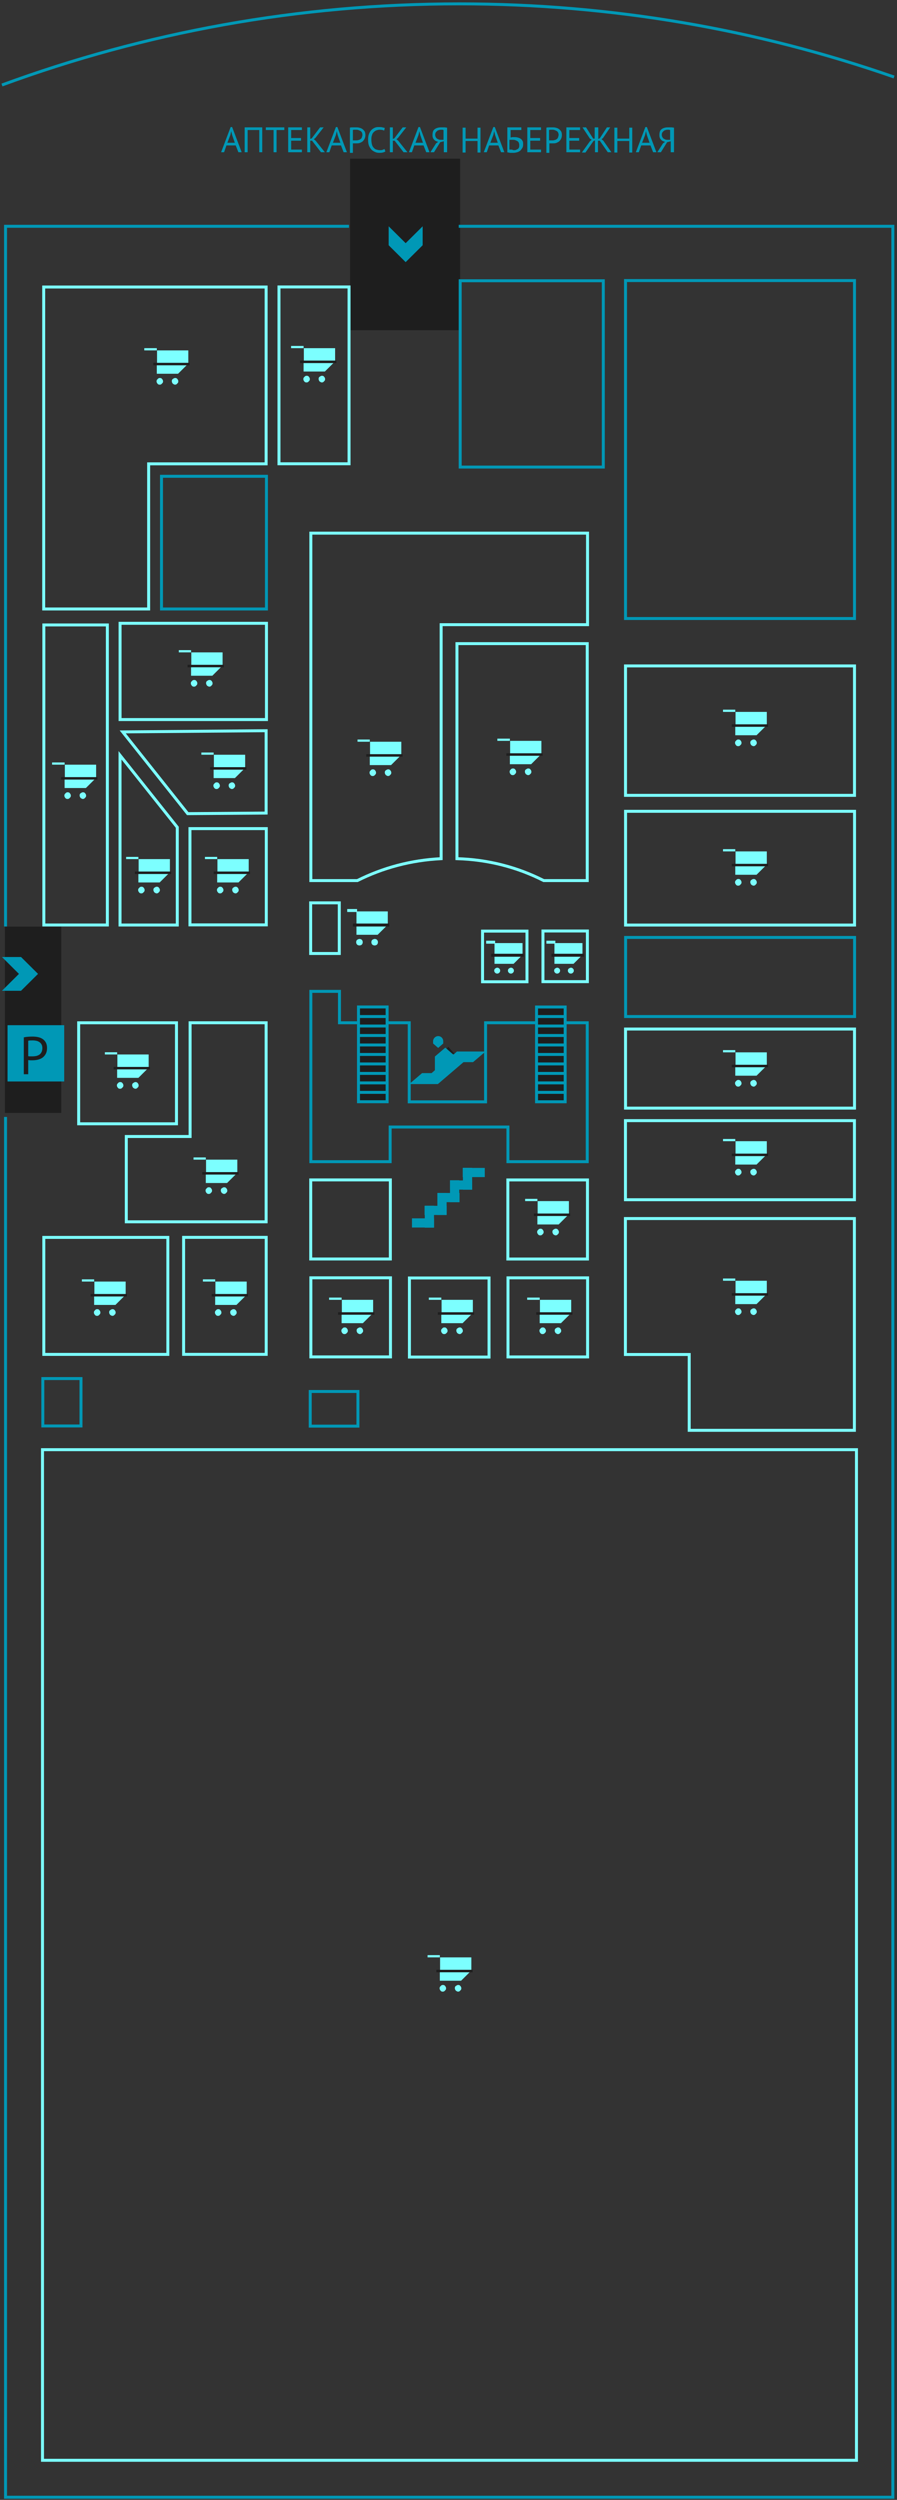 <svg width="303" height="844" viewBox="0 0 303 844" fill="none" xmlns="http://www.w3.org/2000/svg">
<rect x="0" y="0" width="303" height="844" fill="#333333" stroke="none"/>
<path d="M1.871 312.8V76.4H117.894" stroke="#0098B6" stroke-miterlimit="10"/>
<path d="M1.669 312.842L1.669 375.742H20.704L20.704 312.842H1.669Z" fill="#1E1E1E"/>
<path d="M118.262 53.577V111.477H155.425V53.577H118.262Z" fill="#1E1E1E"/>
<path d="M14.799 417.765L14.799 457.265H56.696V417.765H14.799Z" stroke="#7CFFFF" stroke-miterlimit="10"/>
<path d="M62.021 417.752V457.252H89.919V417.752H62.021Z" stroke="#7CFFFF" stroke-miterlimit="10"/>
<path d="M64.166 279.754V312.254H89.95V279.754H64.166Z" stroke="#7CFFFF" stroke-miterlimit="10"/>
<path d="M54.551 160.804V205.604H90.003V160.804H54.551Z" stroke="#0098B6" stroke-miterlimit="10"/>
<path fill-rule="evenodd" clip-rule="evenodd" d="M14.761 138.5V156.6V205.6H50.213V156.6H89.894V96.9H14.761V138.5Z" stroke="#7CFFFF" stroke-miterlimit="10"/>
<path d="M94.237 96.878V156.578H117.905V96.878H94.237Z" stroke="#7CFFFF" stroke-miterlimit="10"/>
<path d="M40.558 210.436V242.936H90.009V210.436H40.558Z" stroke="#7CFFFF" stroke-miterlimit="10"/>
<path d="M14.81 210.993L14.81 312.293H36.263L36.263 210.993H14.81Z" stroke="#7CFFFF" stroke-miterlimit="10"/>
<path d="M105.007 431.408V458.108H131.898V431.408H105.007Z" stroke="#7CFFFF" stroke-miterlimit="10"/>
<path d="M104.963 398.353V425.053H131.854V398.353H104.963Z" stroke="#7CFFFF" stroke-miterlimit="10"/>
<path d="M104.939 304.815V321.915H114.608V304.815H104.939Z" stroke="#7CFFFF" stroke-miterlimit="10"/>
<path d="M163.002 314.359V331.459H178.008V314.359H163.002Z" stroke="#7CFFFF" stroke-miterlimit="10"/>
<path d="M183.406 314.319V331.419H198.412V314.319H183.406Z" stroke="#7CFFFF" stroke-miterlimit="10"/>
<path fill-rule="evenodd" clip-rule="evenodd" d="M105.001 334.7V345.3V381.6V392.2H131.792V380.5H171.574V392.2H198.364V345.3H164.02V372H138.237V345.3H114.67V334.7H105.001Z" stroke="#0098B6" stroke-miterlimit="10"/>
<path d="M171.548 398.364V425.064H198.439V398.364H171.548Z" stroke="#7CFFFF" stroke-miterlimit="10"/>
<path d="M211.273 378.344V405.044H288.622V378.344H211.273Z" stroke="#7CFFFF" stroke-miterlimit="10"/>
<path d="M211.298 347.42V374.12H288.647V347.42H211.298Z" stroke="#7CFFFF" stroke-miterlimit="10"/>
<path d="M211.321 316.497V343.197H288.67V316.497H211.321Z" stroke="#0098B6" stroke-miterlimit="10"/>
<path d="M211.308 273.91V312.31H288.657V273.91H211.308Z" stroke="#7CFFFF" stroke-miterlimit="10"/>
<path d="M211.293 224.825V268.525H288.642V224.825H211.293Z" stroke="#7CFFFF" stroke-miterlimit="10"/>
<path d="M211.295 94.722V208.823H288.644V94.722H211.295Z" stroke="#0098B6" stroke-miterlimit="10"/>
<path d="M155.447 94.787V157.688H203.79V94.787H155.447Z" stroke="#0098B6" stroke-miterlimit="10"/>
<path fill-rule="evenodd" clip-rule="evenodd" d="M211.256 457.3H232.809V482.9H288.605V457.3V437V411.4H211.256V457.3Z" stroke="#7CFFFF" stroke-miterlimit="10"/>
<path d="M138.3 431.464V458.164H165.191V431.464H138.3Z" stroke="#7CFFFF" stroke-miterlimit="10"/>
<path d="M171.592 431.42V458.12H198.483V431.42H171.592Z" stroke="#7CFFFF" stroke-miterlimit="10"/>
<path fill-rule="evenodd" clip-rule="evenodd" d="M64.213 383.7H42.66V412.5H58.774H73.881H89.895V345.3H64.213V383.7Z" stroke="#7CFFFF" stroke-miterlimit="10"/>
<path d="M26.577 345.309L26.577 379.409H59.611V345.309H26.577Z" stroke="#7CFFFF" stroke-miterlimit="10"/>
<path d="M121.096 339.963V371.963H130.764V339.963H121.096Z" fill="#1E1E1E" stroke="#0098B6" stroke-miterlimit="10"/>
<path d="M121.116 368.8H130.784" stroke="#0098B6" stroke-miterlimit="10"/>
<path d="M121.116 365.6H130.784" stroke="#0098B6" stroke-miterlimit="10"/>
<path d="M121.116 362.4H130.784" stroke="#0098B6" stroke-miterlimit="10"/>
<path d="M121.116 359.2H130.784" stroke="#0098B6" stroke-miterlimit="10"/>
<path d="M121.116 356H130.784" stroke="#0098B6" stroke-miterlimit="10"/>
<path d="M121.116 352.8H130.784" stroke="#0098B6" stroke-miterlimit="10"/>
<path d="M121.116 349.6H130.784" stroke="#0098B6" stroke-miterlimit="10"/>
<path d="M121.116 346.4H130.784" stroke="#0098B6" stroke-miterlimit="10"/>
<path d="M121.116 343.2H130.784" stroke="#0098B6" stroke-miterlimit="10"/>
<path d="M181.237 339.976V371.976H190.906V339.976H181.237Z" fill="#1E1E1E" stroke="#0098B6" stroke-miterlimit="10"/>
<path d="M181.243 368.8H190.911" stroke="#0098B6" stroke-miterlimit="10"/>
<path d="M181.243 365.6H190.911" stroke="#0098B6" stroke-miterlimit="10"/>
<path d="M181.243 362.4H190.911" stroke="#0098B6" stroke-miterlimit="10"/>
<path d="M181.243 359.2H190.911" stroke="#0098B6" stroke-miterlimit="10"/>
<path d="M181.243 356H190.911" stroke="#0098B6" stroke-miterlimit="10"/>
<path d="M181.243 352.8H190.911" stroke="#0098B6" stroke-miterlimit="10"/>
<path d="M181.243 349.6H190.911" stroke="#0098B6" stroke-miterlimit="10"/>
<path d="M181.243 346.4H190.911" stroke="#0098B6" stroke-miterlimit="10"/>
<path d="M181.243 343.2H190.911" stroke="#0098B6" stroke-miterlimit="10"/>
<path fill-rule="evenodd" clip-rule="evenodd" d="M40.544 312.3H59.882V279.3L40.544 255V312.3Z" stroke="#7CFFFF" stroke-miterlimit="10"/>
<path fill-rule="evenodd" clip-rule="evenodd" d="M89.895 246.7V274.5L63.407 274.7L41.451 247.1L89.895 246.7Z" stroke="#7CFFFF" stroke-miterlimit="10"/>
<path d="M131.389 82.9L137.029 88.5L142.77 82.8V76.4L137.029 82.1L131.289 76.4V82.8L131.389 82.9Z" fill="#0098B6"/>
<path d="M139.661 413.929H146.107V411.829H139.661V413.929Z" fill="#0098B6" stroke="#0098B6" stroke-miterlimit="10"/>
<path d="M143.922 409.698H150.368V407.597H143.922V409.698Z" fill="#0098B6" stroke="#0098B6" stroke-miterlimit="10"/>
<path d="M143.988 407.569V413.969H146.103V407.569H143.988Z" fill="#0098B6" stroke="#0098B6" stroke-miterlimit="10"/>
<path d="M148.248 403.269V409.669H150.363V403.269H148.248Z" fill="#0098B6" stroke="#0098B6" stroke-miterlimit="10"/>
<path d="M148.284 405.367H154.73V403.267H148.284V405.367Z" fill="#0098B6" stroke="#0098B6" stroke-miterlimit="10"/>
<path d="M152.545 401.137H158.991V399.037H152.545V401.137Z" fill="#0098B6" stroke="#0098B6" stroke-miterlimit="10"/>
<path d="M152.51 398.969V405.369H154.625V398.969H152.51Z" fill="#0098B6" stroke="#0098B6" stroke-miterlimit="10"/>
<path d="M156.871 394.769V401.169H158.986V394.769H156.871Z" fill="#0098B6" stroke="#0098B6" stroke-miterlimit="10"/>
<path d="M156.806 396.907H163.251V394.807H156.806V396.907Z" fill="#0098B6" stroke="#0098B6" stroke-miterlimit="10"/>
<path d="M2.55 365.122L21.686 365.122L21.686 346.122L2.55 346.122L2.55 365.122Z" fill="#0098B6"/>
<path d="M8.04 350.233C8.496 350.125 8.986 350.054 9.513 350.018C10.04 349.982 10.561 349.964 11.076 349.964C11.627 349.964 12.184 350.018 12.747 350.125C13.321 350.233 13.842 350.431 14.309 350.718C14.776 351.006 15.154 351.401 15.441 351.904C15.74 352.407 15.89 353.047 15.89 353.826C15.89 354.592 15.752 355.239 15.477 355.766C15.201 356.293 14.836 356.724 14.381 357.059C13.926 357.382 13.405 357.616 12.819 357.759C12.232 357.903 11.627 357.975 11.004 357.975C10.944 357.975 10.843 357.975 10.699 357.975C10.567 357.975 10.424 357.975 10.268 357.975C10.124 357.963 9.98 357.951 9.837 357.939C9.693 357.927 9.591 357.915 9.531 357.903V362.681H8.04V350.233ZM11.112 351.257C10.801 351.257 10.501 351.263 10.214 351.275C9.927 351.287 9.699 351.317 9.531 351.365V356.574C9.591 356.598 9.687 356.616 9.819 356.628C9.95 356.628 10.088 356.634 10.232 356.646C10.376 356.646 10.513 356.646 10.645 356.646C10.777 356.646 10.873 356.646 10.932 356.646C11.34 356.646 11.741 356.61 12.136 356.538C12.543 356.454 12.908 356.31 13.232 356.107C13.555 355.903 13.812 355.616 14.004 355.245C14.208 354.873 14.309 354.4 14.309 353.826C14.309 353.335 14.214 352.928 14.022 352.604C13.842 352.269 13.597 352.005 13.286 351.814C12.986 351.61 12.645 351.467 12.262 351.383C11.878 351.299 11.495 351.257 11.112 351.257Z" fill="#1E1E1E"/>
<path fill-rule="evenodd" clip-rule="evenodd" d="M154.352 289.9C164.927 290.2 174.797 292.8 183.66 297.3H198.364V217.3H154.352V289.9Z" stroke="#7CFFFF" stroke-miterlimit="10"/>
<path fill-rule="evenodd" clip-rule="evenodd" d="M105.001 205.6V210.9V297.3H120.713C129.274 293 138.842 290.4 149.014 289.9V210.9H198.465V180H105.001V205.6Z" stroke="#7CFFFF" stroke-miterlimit="10"/>
<path d="M149.517 355.8H153.546L151.431 353.4L149.517 355.8Z" fill="#1E1E1E"/>
<path d="M148.008 353.8L146.295 352.3V351.5C146.295 350.6 147.101 349.8 148.008 349.8C149.015 349.8 149.72 350.6 149.72 351.5V352.2V352.3L148.008 353.8Z" fill="#0098B6"/>
<path d="M150.425 353.7L146.9 356.7V362.4L153.749 356.6L150.425 353.7Z" fill="#0098B6"/>
<path d="M154.352 355L153.244 356H153.143L152.841 356.3L147.604 360.7L145.791 362.3H142.568L138.237 366H147.906L156.567 358.6H159.79L164.02 355H154.352Z" fill="#0098B6"/>
<path d="M148.713 355.3L148.813 355.4L148.713 355.3Z" fill="#7CFFFF"/>
<g clip-path="url(#clip0_209_1574)">
<path d="M173.246 259.438C173.584 259.438 173.837 259.522 174.006 259.774C174.175 259.941 174.344 260.277 174.344 260.529C174.344 260.864 174.26 261.116 174.006 261.284C173.837 261.536 173.584 261.703 173.246 261.703C172.908 261.703 172.654 261.619 172.485 261.368C172.316 261.2 172.147 260.864 172.147 260.613C172.147 260.277 172.232 260.025 172.485 259.858C172.654 259.606 172.908 259.438 173.246 259.438ZM178.4 259.438C178.738 259.438 178.992 259.522 179.161 259.774C179.33 259.941 179.499 260.277 179.499 260.529C179.499 260.864 179.414 261.116 179.161 261.284C178.992 261.536 178.738 261.703 178.4 261.703C178.147 261.703 177.893 261.536 177.64 261.368C177.471 261.116 177.302 260.864 177.302 260.529C177.302 260.193 177.386 259.941 177.64 259.774C177.893 259.606 178.147 259.438 178.4 259.438ZM168.091 250.125H172.316V254.488H182.879V250.125H172.232V249.37H168.007V250.125H168.091ZM172.232 254.907V258.012H179.414L182.541 254.907H172.232V254.907Z" fill="#7CFFFF"/>
<path d="M183.301 254.74H171.049" stroke="#1E1E1E" stroke-width="0.839" stroke-miterlimit="10"/>
</g>
<g clip-path="url(#clip1_209_1574)">
<path d="M125.926 259.738C126.264 259.738 126.517 259.822 126.686 260.074C126.855 260.242 127.024 260.577 127.024 260.829C127.024 261.165 126.94 261.416 126.686 261.584C126.517 261.836 126.264 262.004 125.926 262.004C125.588 262.004 125.334 261.92 125.165 261.668C124.996 261.5 124.827 261.165 124.827 260.913C124.827 260.577 124.912 260.326 125.165 260.158C125.334 259.906 125.588 259.738 125.926 259.738ZM131.08 259.738C131.418 259.738 131.672 259.822 131.841 260.074C132.01 260.242 132.179 260.577 132.179 260.829C132.179 261.165 132.094 261.416 131.841 261.584C131.672 261.836 131.418 262.004 131.08 262.004C130.827 262.004 130.573 261.836 130.32 261.668C130.151 261.416 129.982 261.165 129.982 260.829C129.982 260.493 130.066 260.242 130.32 260.074C130.573 259.906 130.827 259.738 131.08 259.738ZM120.772 250.425H124.996V254.788H135.559V250.425H124.912V249.67H120.687V250.425H120.772ZM124.912 255.208V258.312H132.094L135.221 255.208H124.912V255.208Z" fill="#7CFFFF"/>
<path d="M135.981 255.04H123.729" stroke="#1E1E1E" stroke-width="0.839" stroke-miterlimit="10"/>
</g>
<g clip-path="url(#clip2_209_1574)">
<path d="M53.979 127.611C54.317 127.611 54.57 127.695 54.739 127.947C54.908 128.115 55.077 128.45 55.077 128.702C55.077 129.037 54.993 129.289 54.739 129.457C54.57 129.709 54.317 129.876 53.979 129.876C53.641 129.876 53.387 129.793 53.218 129.541C53.049 129.373 52.88 129.037 52.88 128.786C52.88 128.45 52.965 128.198 53.218 128.031C53.387 127.779 53.641 127.611 53.979 127.611ZM59.133 127.611C59.471 127.611 59.725 127.695 59.894 127.947C60.063 128.115 60.232 128.45 60.232 128.702C60.232 129.037 60.147 129.289 59.894 129.457C59.725 129.709 59.471 129.876 59.133 129.876C58.88 129.876 58.626 129.709 58.373 129.541C58.204 129.289 58.035 129.037 58.035 128.702C58.035 128.366 58.119 128.115 58.373 127.947C58.626 127.779 58.88 127.611 59.133 127.611ZM48.824 118.298H53.049V122.661H63.612V118.298H52.965V117.543H48.74V118.298H48.824ZM52.965 123.081V126.185H60.147L63.274 123.081H52.965V123.081Z" fill="#7CFFFF"/>
<path d="M64.034 122.913H51.782" stroke="#1E1E1E" stroke-width="0.839" stroke-miterlimit="10"/>
</g>
<g clip-path="url(#clip3_209_1574)">
<path d="M249.387 296.757C249.725 296.757 249.978 296.841 250.147 297.092C250.316 297.26 250.485 297.596 250.485 297.847C250.485 298.183 250.401 298.435 250.147 298.602C249.978 298.854 249.725 299.022 249.387 299.022C249.049 299.022 248.795 298.938 248.626 298.686C248.457 298.519 248.288 298.183 248.288 297.931C248.288 297.596 248.373 297.344 248.626 297.176C248.795 296.924 249.049 296.757 249.387 296.757ZM254.541 296.757C254.879 296.757 255.133 296.841 255.302 297.092C255.471 297.26 255.64 297.596 255.64 297.847C255.64 298.183 255.555 298.435 255.302 298.602C255.133 298.854 254.879 299.022 254.541 299.022C254.288 299.022 254.034 298.854 253.781 298.686C253.612 298.435 253.443 298.183 253.443 297.847C253.443 297.512 253.527 297.26 253.781 297.092C254.034 296.924 254.288 296.757 254.541 296.757ZM244.232 287.444H248.457V291.807H259.02V287.444H248.373V286.689H244.148V287.444H244.232ZM248.373 292.226V295.33H255.555L258.682 292.226H248.373V292.226Z" fill="#7CFFFF"/>
<path d="M259.442 292.058H247.19" stroke="#1E1E1E" stroke-width="0.839" stroke-miterlimit="10"/>
</g>
<g clip-path="url(#clip4_209_1574)">
<path d="M249.387 364.6C249.725 364.6 249.978 364.684 250.147 364.936C250.316 365.103 250.485 365.439 250.485 365.691C250.485 366.026 250.401 366.278 250.147 366.446C249.978 366.697 249.725 366.865 249.387 366.865C249.049 366.865 248.795 366.781 248.626 366.53C248.457 366.362 248.288 366.026 248.288 365.775C248.288 365.439 248.373 365.187 248.626 365.019C248.795 364.768 249.049 364.6 249.387 364.6ZM254.541 364.6C254.879 364.6 255.133 364.684 255.302 364.936C255.471 365.103 255.64 365.439 255.64 365.691C255.64 366.026 255.555 366.278 255.302 366.446C255.133 366.697 254.879 366.865 254.541 366.865C254.288 366.865 254.034 366.697 253.781 366.53C253.612 366.278 253.443 366.026 253.443 365.691C253.443 365.355 253.527 365.103 253.781 364.936C254.034 364.768 254.288 364.6 254.541 364.6ZM244.232 355.287H248.457V359.65H259.02V355.287H248.373V354.532H244.148V355.287H244.232ZM248.373 360.069V363.174H255.555L258.682 360.069H248.373V360.069Z" fill="#7CFFFF"/>
<path d="M259.442 359.902H247.19" stroke="#1E1E1E" stroke-width="0.839" stroke-miterlimit="10"/>
</g>
<g clip-path="url(#clip5_209_1574)">
<path d="M249.387 394.6C249.725 394.6 249.978 394.684 250.147 394.935C250.316 395.103 250.485 395.439 250.485 395.69C250.485 396.026 250.401 396.278 250.147 396.445C249.978 396.697 249.725 396.865 249.387 396.865C249.049 396.865 248.795 396.781 248.626 396.529C248.457 396.362 248.288 396.026 248.288 395.774C248.288 395.439 248.373 395.187 248.626 395.019C248.795 394.767 249.049 394.6 249.387 394.6ZM254.541 394.6C254.879 394.6 255.133 394.684 255.302 394.935C255.471 395.103 255.64 395.439 255.64 395.69C255.64 396.026 255.555 396.278 255.302 396.445C255.133 396.697 254.879 396.865 254.541 396.865C254.288 396.865 254.034 396.697 253.781 396.529C253.612 396.278 253.443 396.026 253.443 395.69C253.443 395.355 253.527 395.103 253.781 394.935C254.034 394.767 254.288 394.6 254.541 394.6ZM244.232 385.287H248.457V389.65H259.02V385.287H248.373V384.532H244.148V385.287H244.232ZM248.373 390.069V393.173H255.555L258.682 390.069H248.373V390.069Z" fill="#7CFFFF"/>
<path d="M259.442 389.901H247.19" stroke="#1E1E1E" stroke-width="0.839" stroke-miterlimit="10"/>
</g>
<g clip-path="url(#clip6_209_1574)">
<path d="M249.387 441.711C249.725 441.711 249.978 441.795 250.147 442.046C250.316 442.214 250.485 442.55 250.485 442.801C250.485 443.137 250.401 443.389 250.147 443.557C249.978 443.808 249.725 443.976 249.387 443.976C249.049 443.976 248.795 443.892 248.626 443.64C248.457 443.473 248.288 443.137 248.288 442.885C248.288 442.55 248.373 442.298 248.626 442.13C248.795 441.879 249.049 441.711 249.387 441.711ZM254.541 441.711C254.879 441.711 255.133 441.795 255.302 442.046C255.471 442.214 255.64 442.55 255.64 442.801C255.64 443.137 255.555 443.389 255.302 443.557C255.133 443.808 254.879 443.976 254.541 443.976C254.288 443.976 254.034 443.808 253.781 443.64C253.612 443.389 253.443 443.137 253.443 442.801C253.443 442.466 253.527 442.214 253.781 442.046C254.034 441.879 254.288 441.711 254.541 441.711ZM244.232 432.398H248.457V436.761H259.02V432.398H248.373V431.643H244.148V432.398H244.232ZM248.373 437.18V440.284H255.555L258.682 437.18H248.373V437.18Z" fill="#7CFFFF"/>
<path d="M259.442 437.012H247.19" stroke="#1E1E1E" stroke-width="0.839" stroke-miterlimit="10"/>
</g>
<g clip-path="url(#clip7_209_1574)">
<path d="M249.387 249.657C249.725 249.657 249.978 249.741 250.147 249.993C250.316 250.16 250.485 250.496 250.485 250.748C250.485 251.083 250.401 251.335 250.147 251.503C249.978 251.755 249.725 251.922 249.387 251.922C249.049 251.922 248.795 251.838 248.626 251.587C248.457 251.419 248.288 251.083 248.288 250.832C248.288 250.496 248.373 250.244 248.626 250.077C248.795 249.825 249.049 249.657 249.387 249.657ZM254.541 249.657C254.879 249.657 255.133 249.741 255.302 249.993C255.471 250.16 255.64 250.496 255.64 250.748C255.64 251.083 255.555 251.335 255.302 251.503C255.133 251.755 254.879 251.922 254.541 251.922C254.288 251.922 254.034 251.755 253.781 251.587C253.612 251.335 253.443 251.083 253.443 250.748C253.443 250.412 253.527 250.16 253.781 249.993C254.034 249.825 254.288 249.657 254.541 249.657ZM244.232 240.344H248.457V244.707H259.02V240.344H248.373V239.589H244.148V240.344H244.232ZM248.373 245.126V248.231H255.555L258.682 245.126H248.373V245.126Z" fill="#7CFFFF"/>
<path d="M259.442 244.959H247.19" stroke="#1E1E1E" stroke-width="0.839" stroke-miterlimit="10"/>
</g>
<g clip-path="url(#clip8_209_1574)">
<path d="M150.092 448.153C150.43 448.153 150.683 448.237 150.852 448.489C151.021 448.656 151.19 448.992 151.19 449.244C151.19 449.579 151.106 449.831 150.852 449.999C150.683 450.25 150.43 450.418 150.092 450.418C149.754 450.418 149.5 450.334 149.331 450.083C149.162 449.915 148.993 449.579 148.993 449.328C148.993 448.992 149.078 448.74 149.331 448.572C149.5 448.321 149.754 448.153 150.092 448.153ZM155.246 448.153C155.584 448.153 155.837 448.237 156.006 448.489C156.175 448.656 156.344 448.992 156.344 449.244C156.344 449.579 156.26 449.831 156.006 449.999C155.837 450.25 155.584 450.418 155.246 450.418C154.992 450.418 154.739 450.25 154.485 450.083C154.316 449.831 154.147 449.579 154.147 449.244C154.147 448.908 154.232 448.656 154.485 448.489C154.739 448.321 154.992 448.153 155.246 448.153ZM144.937 438.84H149.162V443.203H159.724V438.84H149.078V438.085H144.853V438.84H144.937ZM149.078 443.622V446.727H156.26L159.386 443.622H149.078V443.622Z" fill="#7CFFFF"/>
<path d="M160.147 443.455H147.895" stroke="#1E1E1E" stroke-width="0.839" stroke-miterlimit="10"/>
</g>
<g clip-path="url(#clip9_209_1574)">
<path d="M116.407 448.153C116.745 448.153 116.998 448.237 117.167 448.489C117.336 448.656 117.505 448.992 117.505 449.244C117.505 449.579 117.421 449.831 117.167 449.999C116.998 450.25 116.745 450.418 116.407 450.418C116.069 450.418 115.815 450.334 115.646 450.083C115.477 449.915 115.308 449.579 115.308 449.328C115.308 448.992 115.393 448.74 115.646 448.572C115.815 448.321 116.069 448.153 116.407 448.153ZM121.561 448.153C121.899 448.153 122.153 448.237 122.322 448.489C122.491 448.656 122.66 448.992 122.66 449.244C122.66 449.579 122.575 449.831 122.322 449.999C122.153 450.25 121.899 450.418 121.561 450.418C121.308 450.418 121.054 450.25 120.801 450.083C120.632 449.831 120.463 449.579 120.463 449.244C120.463 448.908 120.547 448.656 120.801 448.489C121.054 448.321 121.308 448.153 121.561 448.153ZM111.252 438.84H115.477V443.203H126.04V438.84H115.393V438.085H111.168V438.84H111.252ZM115.393 443.622V446.727H122.575L125.702 443.622H115.393V443.622Z" fill="#7CFFFF"/>
<path d="M126.462 443.455H114.21" stroke="#1E1E1E" stroke-width="0.839" stroke-miterlimit="10"/>
</g>
<g clip-path="url(#clip10_209_1574)">
<path d="M183.318 448.153C183.656 448.153 183.909 448.237 184.078 448.489C184.247 448.656 184.416 448.992 184.416 449.244C184.416 449.579 184.332 449.831 184.078 449.999C183.909 450.25 183.656 450.418 183.318 450.418C182.98 450.418 182.726 450.334 182.557 450.083C182.388 449.915 182.219 449.579 182.219 449.328C182.219 448.992 182.304 448.74 182.557 448.572C182.726 448.321 182.98 448.153 183.318 448.153ZM188.472 448.153C188.81 448.153 189.064 448.237 189.233 448.489C189.402 448.656 189.571 448.992 189.571 449.244C189.571 449.579 189.486 449.831 189.233 449.999C189.064 450.25 188.81 450.418 188.472 450.418C188.219 450.418 187.965 450.25 187.712 450.083C187.543 449.831 187.374 449.579 187.374 449.244C187.374 448.908 187.458 448.656 187.712 448.489C187.965 448.321 188.219 448.153 188.472 448.153ZM178.163 438.84H182.388V443.203H192.951V438.84H182.304V438.085H178.079V438.84H178.163ZM182.304 443.622V446.727H189.486L192.613 443.622H182.304V443.622Z" fill="#7CFFFF"/>
<path d="M193.373 443.455H181.121" stroke="#1E1E1E" stroke-width="0.839" stroke-miterlimit="10"/>
</g>
<g clip-path="url(#clip11_209_1574)">
<path d="M182.54 414.821C182.878 414.821 183.132 414.905 183.301 415.157C183.47 415.325 183.639 415.66 183.639 415.912C183.639 416.248 183.554 416.499 183.301 416.667C183.132 416.919 182.878 417.087 182.54 417.087C182.202 417.087 181.949 417.003 181.78 416.751C181.611 416.583 181.442 416.248 181.442 415.996C181.442 415.66 181.526 415.409 181.78 415.241C181.949 414.989 182.202 414.821 182.54 414.821ZM187.695 414.821C188.033 414.821 188.286 414.905 188.455 415.157C188.624 415.325 188.793 415.66 188.793 415.912C188.793 416.248 188.709 416.499 188.455 416.667C188.286 416.919 188.033 417.087 187.695 417.087C187.441 417.087 187.188 416.919 186.934 416.751C186.765 416.499 186.596 416.248 186.596 415.912C186.596 415.576 186.681 415.325 186.934 415.157C187.188 414.989 187.441 414.821 187.695 414.821ZM177.386 405.508H181.611V409.871H192.173V405.508H181.526V404.753H177.301V405.508H177.386ZM181.526 410.291V413.395H188.709L191.835 410.291H181.526V410.291Z" fill="#7CFFFF"/>
<path d="M192.596 410.123H180.343" stroke="#1E1E1E" stroke-width="0.839" stroke-miterlimit="10"/>
</g>
<g clip-path="url(#clip12_209_1574)">
<path d="M103.566 126.861C103.904 126.861 104.158 126.945 104.327 127.197C104.496 127.365 104.665 127.7 104.665 127.952C104.665 128.287 104.58 128.539 104.327 128.707C104.158 128.959 103.904 129.126 103.566 129.126C103.228 129.126 102.975 129.043 102.806 128.791C102.637 128.623 102.468 128.287 102.468 128.036C102.468 127.7 102.552 127.448 102.806 127.281C102.975 127.029 103.228 126.861 103.566 126.861ZM108.721 126.861C109.059 126.861 109.312 126.945 109.481 127.197C109.65 127.365 109.819 127.7 109.819 127.952C109.819 128.287 109.735 128.539 109.481 128.707C109.312 128.959 109.059 129.126 108.721 129.126C108.467 129.126 108.214 128.959 107.96 128.791C107.791 128.539 107.622 128.287 107.622 127.952C107.622 127.616 107.707 127.365 107.96 127.197C108.214 127.029 108.467 126.861 108.721 126.861ZM98.412 117.548H102.637V121.911H113.199V117.548H102.552V116.793H98.327V117.548H98.412ZM102.552 122.331V125.435H109.735L112.861 122.331H102.552V122.331Z" fill="#7CFFFF"/>
<path d="M113.622 122.163H101.369" stroke="#1E1E1E" stroke-width="0.839" stroke-miterlimit="10"/>
</g>
<g clip-path="url(#clip13_209_1574)">
<path d="M65.556 229.565C65.894 229.565 66.148 229.649 66.317 229.901C66.486 230.068 66.655 230.404 66.655 230.656C66.655 230.991 66.57 231.243 66.317 231.411C66.148 231.663 65.894 231.83 65.556 231.83C65.218 231.83 64.965 231.746 64.796 231.495C64.627 231.327 64.458 230.991 64.458 230.74C64.458 230.404 64.542 230.152 64.796 229.985C64.965 229.733 65.218 229.565 65.556 229.565ZM70.711 229.565C71.049 229.565 71.302 229.649 71.471 229.901C71.64 230.068 71.809 230.404 71.809 230.656C71.809 230.991 71.725 231.243 71.471 231.411C71.302 231.663 71.049 231.83 70.711 231.83C70.457 231.83 70.204 231.663 69.95 231.495C69.781 231.243 69.612 230.991 69.612 230.656C69.612 230.32 69.697 230.068 69.95 229.901C70.204 229.733 70.457 229.565 70.711 229.565ZM60.402 220.252H64.627V224.615H75.189V220.252H64.542V219.497H60.317V220.252H60.402ZM64.542 225.034V228.139H71.725L74.851 225.034H64.542V225.034Z" fill="#7CFFFF"/>
<path d="M75.612 224.867H63.359" stroke="#1E1E1E" stroke-width="0.839" stroke-miterlimit="10"/>
</g>
<g clip-path="url(#clip14_209_1574)">
<path d="M73.178 264.125C73.516 264.125 73.77 264.208 73.939 264.46C74.108 264.628 74.277 264.964 74.277 265.215C74.277 265.551 74.192 265.803 73.939 265.97C73.77 266.222 73.516 266.39 73.178 266.39C72.84 266.39 72.587 266.306 72.418 266.054C72.249 265.886 72.08 265.551 72.08 265.299C72.08 264.964 72.164 264.712 72.418 264.544C72.587 264.292 72.84 264.125 73.178 264.125ZM78.333 264.125C78.671 264.125 78.924 264.208 79.093 264.46C79.262 264.628 79.431 264.964 79.431 265.215C79.431 265.551 79.347 265.803 79.093 265.97C78.924 266.222 78.671 266.39 78.333 266.39C78.079 266.39 77.826 266.222 77.572 266.054C77.403 265.803 77.234 265.551 77.234 265.215C77.234 264.88 77.319 264.628 77.572 264.46C77.826 264.292 78.079 264.125 78.333 264.125ZM68.024 254.812H72.249V259.174H82.811V254.812H72.164V254.057H67.939V254.812H68.024ZM72.164 259.594V262.698H79.347L82.473 259.594H72.164V259.594Z" fill="#7CFFFF"/>
<path d="M83.234 259.426H70.981" stroke="#1E1E1E" stroke-width="0.839" stroke-miterlimit="10"/>
</g>
<g clip-path="url(#clip15_209_1574)">
<path d="M74.38 299.362C74.718 299.362 74.972 299.446 75.141 299.698C75.31 299.866 75.479 300.201 75.479 300.453C75.479 300.789 75.394 301.04 75.141 301.208C74.972 301.46 74.718 301.628 74.38 301.628C74.042 301.628 73.789 301.544 73.62 301.292C73.451 301.124 73.282 300.789 73.282 300.537C73.282 300.201 73.366 299.95 73.62 299.782C73.789 299.53 74.042 299.362 74.38 299.362ZM79.535 299.362C79.873 299.362 80.126 299.446 80.295 299.698C80.464 299.866 80.633 300.201 80.633 300.453C80.633 300.789 80.549 301.04 80.295 301.208C80.126 301.46 79.873 301.628 79.535 301.628C79.281 301.628 79.028 301.46 78.774 301.292C78.605 301.04 78.436 300.789 78.436 300.453C78.436 300.117 78.521 299.866 78.774 299.698C79.028 299.53 79.281 299.362 79.535 299.362ZM69.226 290.049H73.451V294.412H84.013V290.049H73.366V289.294H69.141V290.049H69.226ZM73.366 294.832V297.936H80.549L83.675 294.832H73.366V294.832Z" fill="#7CFFFF"/>
<path d="M84.436 294.664H72.183" stroke="#1E1E1E" stroke-width="0.839" stroke-miterlimit="10"/>
</g>
<g clip-path="url(#clip16_209_1574)">
<path d="M47.759 299.362C48.097 299.362 48.35 299.446 48.52 299.698C48.688 299.866 48.858 300.201 48.858 300.453C48.858 300.789 48.773 301.04 48.52 301.208C48.35 301.46 48.097 301.628 47.759 301.628C47.421 301.628 47.167 301.544 46.998 301.292C46.83 301.124 46.66 300.789 46.66 300.537C46.66 300.201 46.745 299.95 46.998 299.782C47.167 299.53 47.421 299.362 47.759 299.362ZM52.913 299.362C53.252 299.362 53.505 299.446 53.674 299.698C53.843 299.866 54.012 300.201 54.012 300.453C54.012 300.789 53.928 301.04 53.674 301.208C53.505 301.46 53.252 301.628 52.913 301.628C52.66 301.628 52.407 301.46 52.153 301.292C51.984 301.04 51.815 300.789 51.815 300.453C51.815 300.117 51.9 299.866 52.153 299.698C52.407 299.53 52.66 299.362 52.913 299.362ZM42.605 290.049H46.83V294.412H57.392V290.049H46.745V289.294H42.52V290.049H42.605ZM46.745 294.832V297.936H53.928L57.054 294.832H46.745V294.832Z" fill="#7CFFFF"/>
<path d="M57.815 294.664H45.562" stroke="#1E1E1E" stroke-width="0.839" stroke-miterlimit="10"/>
</g>
<g clip-path="url(#clip17_209_1574)">
<path d="M22.837 267.481C23.175 267.481 23.428 267.565 23.597 267.816C23.766 267.984 23.935 268.32 23.935 268.571C23.935 268.907 23.851 269.159 23.597 269.327C23.428 269.578 23.175 269.746 22.837 269.746C22.499 269.746 22.245 269.662 22.076 269.41C21.907 269.243 21.738 268.907 21.738 268.655C21.738 268.32 21.823 268.068 22.076 267.9C22.245 267.649 22.499 267.481 22.837 267.481ZM27.991 267.481C28.329 267.481 28.583 267.565 28.752 267.816C28.921 267.984 29.09 268.32 29.09 268.571C29.09 268.907 29.005 269.159 28.752 269.327C28.583 269.578 28.329 269.746 27.991 269.746C27.738 269.746 27.484 269.578 27.231 269.41C27.062 269.159 26.893 268.907 26.893 268.571C26.893 268.236 26.977 267.984 27.231 267.816C27.484 267.649 27.738 267.481 27.991 267.481ZM17.682 258.168H21.907V262.531H32.47V258.168H21.823V257.413H17.598V258.168H17.682ZM21.823 262.95V266.054H29.005L32.132 262.95H21.823V262.95Z" fill="#7CFFFF"/>
<path d="M32.892 262.782H20.64" stroke="#1E1E1E" stroke-width="0.839" stroke-miterlimit="10"/>
</g>
<g clip-path="url(#clip18_209_1574)">
<path d="M40.582 365.321C40.92 365.321 41.174 365.405 41.343 365.656C41.512 365.824 41.681 366.16 41.681 366.412C41.681 366.747 41.596 366.999 41.343 367.167C41.174 367.418 40.92 367.586 40.582 367.586C40.244 367.586 39.991 367.502 39.822 367.251C39.653 367.083 39.484 366.747 39.484 366.495C39.484 366.16 39.568 365.908 39.822 365.74C39.991 365.489 40.244 365.321 40.582 365.321ZM45.737 365.321C46.075 365.321 46.328 365.405 46.497 365.656C46.666 365.824 46.835 366.16 46.835 366.412C46.835 366.747 46.751 366.999 46.497 367.167C46.328 367.418 46.075 367.586 45.737 367.586C45.483 367.586 45.23 367.418 44.976 367.251C44.807 366.999 44.638 366.747 44.638 366.412C44.638 366.076 44.723 365.824 44.976 365.656C45.23 365.489 45.483 365.321 45.737 365.321ZM35.428 356.008H39.653V360.371H50.215V356.008H39.568V355.253H35.343V356.008H35.428ZM39.568 360.79V363.895H46.751L49.877 360.79H39.568V360.79Z" fill="#7CFFFF"/>
<path d="M50.638 360.623H38.385" stroke="#1E1E1E" stroke-width="0.839" stroke-miterlimit="10"/>
</g>
<g clip-path="url(#clip19_209_1574)">
<path d="M70.531 400.833C70.869 400.833 71.123 400.917 71.291 401.168C71.46 401.336 71.629 401.672 71.629 401.923C71.629 402.259 71.545 402.511 71.291 402.678C71.123 402.93 70.869 403.098 70.531 403.098C70.193 403.098 69.939 403.014 69.77 402.762C69.602 402.595 69.433 402.259 69.433 402.007C69.433 401.672 69.517 401.42 69.77 401.252C69.939 401 70.193 400.833 70.531 400.833ZM75.685 400.833C76.023 400.833 76.277 400.917 76.446 401.168C76.615 401.336 76.784 401.672 76.784 401.923C76.784 402.259 76.699 402.511 76.446 402.678C76.277 402.93 76.023 403.098 75.685 403.098C75.432 403.098 75.178 402.93 74.925 402.762C74.756 402.511 74.587 402.259 74.587 401.923C74.587 401.588 74.671 401.336 74.925 401.168C75.178 401 75.432 400.833 75.685 400.833ZM65.376 391.52H69.602V395.883H80.164V391.52H69.517V390.765H65.292V391.52H65.376ZM69.517 396.302V399.406H76.699L79.826 396.302H69.517V396.302Z" fill="#7CFFFF"/>
<path d="M80.586 396.134H68.334" stroke="#1E1E1E" stroke-width="0.839" stroke-miterlimit="10"/>
</g>
<g clip-path="url(#clip20_209_1574)">
<path d="M32.815 441.991C33.153 441.991 33.406 442.075 33.575 442.327C33.744 442.495 33.913 442.83 33.913 443.082C33.913 443.418 33.829 443.669 33.575 443.837C33.406 444.089 33.153 444.257 32.815 444.257C32.477 444.257 32.223 444.173 32.054 443.921C31.885 443.753 31.716 443.418 31.716 443.166C31.716 442.83 31.801 442.579 32.054 442.411C32.223 442.159 32.477 441.991 32.815 441.991ZM37.969 441.991C38.307 441.991 38.561 442.075 38.73 442.327C38.899 442.495 39.068 442.83 39.068 443.082C39.068 443.418 38.983 443.669 38.73 443.837C38.561 444.089 38.307 444.257 37.969 444.257C37.716 444.257 37.462 444.089 37.209 443.921C37.04 443.669 36.871 443.418 36.871 443.082C36.871 442.746 36.955 442.495 37.209 442.327C37.462 442.159 37.716 441.991 37.969 441.991ZM27.66 432.678H31.885V437.041H42.448V432.678H31.801V431.923H27.576V432.678H27.66ZM31.801 437.461V440.565H38.983L42.11 437.461H31.801V437.461Z" fill="#7CFFFF"/>
<path d="M42.87 437.293H30.618" stroke="#1E1E1E" stroke-width="0.839" stroke-miterlimit="10"/>
</g>
<g clip-path="url(#clip21_209_1574)">
<path d="M149.585 670.15C149.923 670.15 150.177 670.234 150.346 670.486C150.515 670.653 150.684 670.989 150.684 671.241C150.684 671.576 150.599 671.828 150.346 671.996C150.177 672.247 149.923 672.415 149.585 672.415C149.247 672.415 148.994 672.331 148.825 672.08C148.656 671.912 148.487 671.576 148.487 671.325C148.487 670.989 148.571 670.737 148.825 670.569C148.994 670.318 149.247 670.15 149.585 670.15ZM154.74 670.15C155.078 670.15 155.331 670.234 155.5 670.486C155.669 670.653 155.838 670.989 155.838 671.241C155.838 671.576 155.754 671.828 155.5 671.996C155.331 672.247 155.078 672.415 154.74 672.415C154.486 672.415 154.233 672.247 153.979 672.08C153.81 671.828 153.641 671.576 153.641 671.241C153.641 670.905 153.726 670.653 153.979 670.486C154.233 670.318 154.486 670.15 154.74 670.15ZM144.431 660.837H148.656V665.2H159.218V660.837H148.571V660.082H144.346V660.837H144.431ZM148.571 665.619V668.724H155.754L158.88 665.619H148.571V665.619Z" fill="#7CFFFF"/>
<path d="M159.641 665.452H147.388" stroke="#1E1E1E" stroke-width="0.839" stroke-miterlimit="10"/>
</g>
<g clip-path="url(#clip22_209_1574)">
<path d="M73.698 441.991C74.036 441.991 74.29 442.075 74.459 442.327C74.628 442.495 74.797 442.83 74.797 443.082C74.797 443.418 74.712 443.669 74.459 443.837C74.29 444.089 74.036 444.257 73.698 444.257C73.361 444.257 73.107 444.173 72.938 443.921C72.769 443.753 72.6 443.418 72.6 443.166C72.6 442.83 72.684 442.579 72.938 442.411C73.107 442.159 73.361 441.991 73.698 441.991ZM78.853 441.991C79.191 441.991 79.444 442.075 79.613 442.327C79.782 442.495 79.951 442.83 79.951 443.082C79.951 443.418 79.867 443.669 79.613 443.837C79.444 444.089 79.191 444.257 78.853 444.257C78.599 444.257 78.346 444.089 78.092 443.921C77.923 443.669 77.754 443.418 77.754 443.082C77.754 442.746 77.839 442.495 78.092 442.327C78.346 442.159 78.599 441.991 78.853 441.991ZM68.544 432.678H72.769V437.041H83.331V432.678H72.684V431.923H68.46V432.678H68.544ZM72.684 437.461V440.565H79.867L82.993 437.461H72.684V437.461Z" fill="#7CFFFF"/>
<path d="M83.754 437.293H71.501" stroke="#1E1E1E" stroke-width="0.839" stroke-miterlimit="10"/>
</g>
<path d="M167.949 326.7C168.251 326.7 168.453 326.8 168.654 327C168.855 327.2 168.956 327.4 168.956 327.7C168.956 328 168.855 328.2 168.654 328.4C168.453 328.6 168.251 328.7 167.949 328.7C167.647 328.7 167.445 328.6 167.244 328.4C167.043 328.2 166.942 328 166.942 327.7C166.942 327.4 167.043 327.2 167.244 327C167.445 326.9 167.647 326.7 167.949 326.7ZM172.582 326.7C172.884 326.7 173.085 326.8 173.287 327C173.488 327.2 173.589 327.4 173.589 327.7C173.589 328 173.488 328.2 173.287 328.4C173.085 328.6 172.884 328.7 172.582 328.7C172.28 328.7 172.078 328.6 171.877 328.4C171.675 328.2 171.575 328 171.575 327.7C171.575 327.4 171.675 327.2 171.877 327C172.078 326.9 172.28 326.7 172.582 326.7ZM167.043 318.4V322.3H176.51V318.4H167.043ZM167.043 322.6V325.4H173.488L176.308 322.6H167.043Z" fill="#7CFFFF"/>
<path d="M176.912 322.5H165.935" stroke="#1E1E1E" stroke-miterlimit="10"/>
<path d="M167.244 318.1H164.222" stroke="#7CFFFF" stroke-miterlimit="10"/>
<path d="M188.192 326.7C188.494 326.7 188.696 326.8 188.897 327C189.099 327.2 189.199 327.4 189.199 327.7C189.199 328 189.099 328.2 188.897 328.4C188.696 328.6 188.494 328.7 188.192 328.7C187.89 328.7 187.689 328.6 187.487 328.4C187.286 328.2 187.185 328 187.185 327.7C187.185 327.4 187.286 327.2 187.487 327C187.689 326.9 187.991 326.7 188.192 326.7ZM192.825 326.7C193.127 326.7 193.329 326.8 193.53 327C193.732 327.2 193.832 327.4 193.832 327.7C193.832 328 193.732 328.2 193.53 328.4C193.329 328.6 193.127 328.7 192.825 328.7C192.523 328.7 192.322 328.6 192.12 328.4C191.919 328.2 191.818 328 191.818 327.7C191.818 327.4 191.919 327.2 192.12 327C192.322 326.9 192.624 326.7 192.825 326.7ZM187.286 318.4V322.3H196.753V318.4H187.286ZM187.286 322.6V325.4H193.732L196.552 322.6H187.286Z" fill="#7CFFFF"/>
<path d="M197.256 322.5H186.278" stroke="#1E1E1E" stroke-miterlimit="10"/>
<path d="M187.588 318.1H184.566" stroke="#7CFFFF" stroke-miterlimit="10"/>
<path d="M121.419 317C121.721 317 122.023 317.1 122.225 317.3C122.426 317.5 122.527 317.8 122.527 318.1C122.527 318.4 122.426 318.7 122.225 318.9C122.023 319.1 121.721 319.2 121.419 319.2C121.117 319.2 120.815 319.1 120.613 318.9C120.412 318.7 120.311 318.4 120.311 318.1C120.311 317.8 120.412 317.5 120.613 317.3C120.815 317.2 121.117 317 121.419 317ZM126.555 317C126.858 317 127.16 317.1 127.361 317.3C127.562 317.5 127.663 317.8 127.663 318.1C127.663 318.4 127.562 318.7 127.361 318.9C127.16 319.1 126.858 319.2 126.555 319.2C126.253 319.2 125.951 319.1 125.75 318.9C125.548 318.7 125.447 318.4 125.447 318.1C125.447 317.8 125.548 317.5 125.75 317.3C125.951 317.2 126.253 317 126.555 317ZM120.412 307.7V312H130.987V307.7H120.412ZM120.412 312.5V315.6H127.563L130.685 312.5H120.412Z" fill="#7CFFFF"/>
<path d="M131.49 312.3H119.203" stroke="#1E1E1E" stroke-miterlimit="10"/>
<path d="M120.613 307.4H117.29" stroke="#7CFFFF" stroke-miterlimit="10"/>
<path d="M14.466 465.428L14.466 481.428H27.357V465.428H14.466Z" stroke="#0098B6" stroke-miterlimit="10"/>
<path d="M104.791 469.785V481.485H120.905V469.785H104.791Z" stroke="#0098B6" stroke-miterlimit="10"/>
<path d="M0.662 28.7C48.803 11 100.772 1.3 155.158 1.3C206.623 1.3 256.074 10 302 26" stroke="#0098B6" stroke-miterlimit="10"/>
<path d="M79.623 49.1H76.5L75.695 51.4H74.688L77.91 42.9H78.414L81.637 51.4H80.529L79.623 49.1ZM76.802 48.2H79.32L78.414 45.6L78.112 44.3L77.81 45.6L76.802 48.2Z" fill="#0098B6"/>
<path d="M87.578 43.9H83.65V51.4H82.643V43H88.585V51.4H87.578V43.9Z" fill="#0098B6"/>
<path d="M96.039 43.9H93.42V51.4H92.413V43.9H89.794V43H96.039V43.9V43.9Z" fill="#0098B6"/>
<path d="M97.348 43H101.981V43.9H98.355V46.6H101.679V47.5H98.355V50.5H101.981V51.4H97.348V43Z" fill="#0098B6"/>
<path d="M105.404 47.5H104.8V51.4H103.793V43H104.8V46.9L105.304 46.7L108.124 43H109.332L106.512 46.6L106.009 47L106.613 47.5L109.735 51.4H108.426L105.404 47.5Z" fill="#0098B6"/>
<path d="M115.175 49.1H112.053L111.247 51.4H110.24L113.463 42.9H113.966L117.189 51.4H116.081L115.175 49.1ZM112.455 48.2H114.973L114.067 45.6L113.765 44.3L113.463 45.6L112.455 48.2Z" fill="#0098B6"/>
<path d="M118.196 43.1C118.498 43 118.801 43 119.203 43C119.606 43 119.908 43 120.211 43C120.613 43 120.916 43 121.318 43.1C121.721 43.2 122.023 43.3 122.326 43.5C122.628 43.7 122.93 44 123.131 44.3C123.333 44.6 123.433 45.1 123.433 45.6C123.433 46.1 123.333 46.5 123.131 46.9C122.93 47.3 122.728 47.5 122.426 47.8C122.124 48 121.721 48.2 121.419 48.3C121.117 48.4 120.613 48.4 120.211 48.4C120.211 48.4 120.11 48.4 120.009 48.4C119.908 48.4 119.808 48.4 119.707 48.4C119.606 48.4 119.506 48.4 119.405 48.4C119.304 48.4 119.203 48.4 119.203 48.4V51.6H118.196V43.1V43.1ZM120.311 43.8C120.11 43.8 119.908 43.8 119.707 43.8C119.506 43.8 119.405 43.8 119.203 43.9V47.4C119.203 47.4 119.304 47.4 119.405 47.4C119.506 47.4 119.606 47.4 119.707 47.4C119.808 47.4 119.908 47.4 120.009 47.4C120.11 47.4 120.211 47.4 120.211 47.4C120.513 47.4 120.714 47.4 121.016 47.3C121.318 47.2 121.52 47.2 121.721 47C121.923 46.9 122.124 46.7 122.225 46.4C122.326 46.1 122.426 45.8 122.426 45.5C122.426 45.2 122.326 44.9 122.225 44.7C122.124 44.5 121.923 44.3 121.721 44.2C121.52 44.1 121.318 44 121.016 43.9C120.714 43.8 120.613 43.8 120.311 43.8Z" fill="#0098B6"/>
<path d="M130.181 51.1C129.979 51.3 129.677 51.4 129.274 51.5C128.872 51.6 128.469 51.6 128.066 51.6C127.562 51.6 127.059 51.5 126.656 51.3C126.253 51.1 125.85 50.9 125.447 50.5C125.145 50.1 124.843 49.7 124.642 49.2C124.44 48.7 124.339 48 124.339 47.2C124.339 46.4 124.44 45.7 124.642 45.2C124.843 44.7 125.145 44.2 125.447 43.9C125.749 43.6 126.152 43.3 126.656 43.1C127.159 42.9 127.562 42.9 127.965 42.9C128.469 42.9 128.872 42.9 129.174 43C129.476 43.1 129.778 43.1 129.979 43.2L129.778 44.1C129.375 43.9 128.872 43.8 128.167 43.8C127.864 43.8 127.462 43.9 127.159 44C126.857 44.1 126.555 44.3 126.253 44.6C125.951 44.9 125.749 45.2 125.649 45.7C125.447 46.1 125.447 46.7 125.447 47.3C125.447 47.9 125.548 48.4 125.649 48.8C125.749 49.2 125.951 49.6 126.253 49.9C126.555 50.2 126.757 50.4 127.159 50.5C127.562 50.6 127.864 50.7 128.267 50.7C128.67 50.7 128.972 50.7 129.174 50.6C129.476 50.5 129.677 50.4 129.879 50.3L130.181 51.1Z" fill="#0098B6"/>
<path d="M133.303 47.5H132.699V51.4H131.692V43H132.699V46.9L133.203 46.7L136.023 43H137.231L134.411 46.6L133.908 47L134.512 47.5L137.634 51.4H136.325L133.303 47.5Z" fill="#0098B6"/>
<path d="M143.072 49.1H139.95L139.144 51.4H138.137L141.36 42.9H141.864L145.087 51.4H143.979L143.072 49.1ZM140.353 48.2H142.871L141.964 45.6L141.662 44.3L141.36 45.6L140.353 48.2Z" fill="#0098B6"/>
<path d="M150.928 51.4H149.921V47.7L148.713 48L146.598 51.4H145.389L147.303 48.4L148.008 47.9C147.706 47.8 147.403 47.7 147.202 47.6C147.001 47.5 146.698 47.3 146.598 47.1C146.396 46.9 146.296 46.7 146.195 46.4C146.094 46.1 146.094 45.8 146.094 45.5C146.094 45 146.195 44.6 146.296 44.3C146.396 44 146.698 43.7 147.001 43.5C147.303 43.3 147.605 43.2 148.008 43.1C148.411 43 148.813 43 149.216 43C149.518 43 149.821 43 150.123 43C150.425 43 150.727 43.1 151.029 43.1V51.4H150.928ZM149.116 43.8C148.813 43.8 148.612 43.8 148.31 43.9C148.108 44 147.806 44 147.706 44.2C147.504 44.3 147.403 44.5 147.202 44.7C147.101 44.9 147.001 45.2 147.001 45.5C147.001 45.8 147.101 46.1 147.202 46.3C147.303 46.5 147.504 46.7 147.605 46.8C147.806 46.9 148.008 47 148.209 47.1C148.411 47.2 148.713 47.2 149.015 47.2H149.821V43.9C149.72 43.9 149.619 43.9 149.518 43.8C149.518 43.8 149.317 43.8 149.116 43.8Z" fill="#0098B6"/>
<path d="M161.302 47.6H157.273V51.5H156.266V43.1H157.273V46.8H161.302V43.1H162.309V51.5H161.302V47.6Z" fill="#0098B6"/>
<path d="M168.352 49.1H165.23L164.424 51.4H163.417L166.64 42.9H167.143L170.366 51.4H169.258L168.352 49.1ZM165.633 48.2H168.151L167.244 45.6L166.942 44.3L166.64 45.6L165.633 48.2Z" fill="#0098B6"/>
<path d="M171.474 43H176.107V43.9H172.481V46.4C172.582 46.4 172.784 46.4 172.985 46.3C173.186 46.3 173.388 46.3 173.589 46.3C173.992 46.3 174.395 46.3 174.798 46.4C175.201 46.5 175.503 46.6 175.805 46.8C176.107 47 176.309 47.2 176.51 47.6C176.711 47.9 176.711 48.3 176.711 48.8C176.711 49.3 176.611 49.7 176.409 50C176.208 50.3 176.006 50.6 175.704 50.9C175.402 51.1 175.1 51.3 174.697 51.4C174.294 51.5 173.891 51.6 173.489 51.6C173.388 51.6 173.186 51.6 172.985 51.6C172.784 51.6 172.582 51.6 172.481 51.6C172.28 51.6 172.079 51.6 171.877 51.5C171.676 51.5 171.575 51.5 171.374 51.4V43H171.474ZM173.589 50.7C173.891 50.7 174.093 50.7 174.294 50.6C174.496 50.5 174.697 50.4 174.899 50.3C175.1 50.2 175.201 50 175.301 49.8C175.402 49.6 175.402 49.3 175.402 49C175.402 48.6 175.301 48.3 175.201 48.1C175.1 47.9 174.899 47.7 174.697 47.6C174.496 47.5 174.294 47.4 173.992 47.3C173.69 47.2 173.489 47.2 173.186 47.2C173.086 47.2 172.985 47.2 172.884 47.2C172.784 47.2 172.683 47.2 172.582 47.2C172.481 47.2 172.381 47.2 172.28 47.2C172.179 47.2 172.179 47.2 172.079 47.2V50.5C172.179 50.5 172.179 50.5 172.28 50.5C172.381 50.5 172.481 50.5 172.582 50.5C172.683 50.5 172.784 50.5 172.884 50.5C173.388 50.7 173.489 50.7 173.589 50.7Z" fill="#0098B6"/>
<path d="M178.121 43H182.753V43.9H179.128V46.6H182.451V47.5H179.128V50.5H182.753V51.4H178.121V43Z" fill="#0098B6"/>
<path d="M184.567 43.1C184.87 43 185.172 43 185.575 43C185.977 43 186.28 43 186.582 43C186.985 43 187.287 43 187.69 43.1C188.092 43.2 188.395 43.3 188.697 43.5C188.999 43.7 189.301 44 189.502 44.3C189.704 44.6 189.805 45.1 189.805 45.6C189.805 46.1 189.704 46.5 189.502 46.9C189.301 47.3 189.1 47.5 188.797 47.8C188.495 48 188.092 48.2 187.79 48.3C187.488 48.4 186.985 48.4 186.582 48.4C186.582 48.4 186.481 48.4 186.38 48.4C186.28 48.4 186.179 48.4 186.078 48.4C185.977 48.4 185.877 48.4 185.776 48.4C185.675 48.4 185.575 48.4 185.575 48.4V51.6H184.567V43.1V43.1ZM186.582 43.8C186.38 43.8 186.179 43.8 185.977 43.8C185.776 43.8 185.675 43.8 185.474 43.9V47.4C185.474 47.4 185.575 47.4 185.675 47.4C185.776 47.4 185.877 47.4 185.977 47.4C186.078 47.4 186.179 47.4 186.28 47.4C186.38 47.4 186.481 47.4 186.481 47.4C186.783 47.4 186.985 47.4 187.287 47.3C187.589 47.2 187.79 47.2 187.992 47C188.193 46.9 188.395 46.7 188.495 46.4C188.596 46.1 188.697 45.8 188.697 45.5C188.697 45.2 188.596 44.9 188.495 44.7C188.395 44.5 188.193 44.3 187.992 44.2C187.79 44.1 187.589 44 187.287 43.9C186.985 43.8 186.884 43.8 186.582 43.8Z" fill="#0098B6"/>
<path d="M191.315 43H195.948V43.9H192.322V46.6H195.646V47.5H192.322V50.5H195.948V51.4H191.315V43Z" fill="#0098B6"/>
<path d="M201.084 43H202.091V46.9L202.595 46.7L205.012 43H206.12L203.702 46.6L203.199 47L203.803 47.5L206.523 51.4H205.314L202.595 47.5H201.99V51.4H200.983V47.4L200.48 47.6L197.76 51.5H196.552L199.271 47.7L199.875 47.2L199.271 46.8L196.753 43H197.962L200.379 46.8H200.882V43H201.084Z" fill="#0098B6"/>
<path d="M212.566 47.6H208.537V51.5H207.53V43.1H208.537V46.8H212.566V43.1H213.573V51.5H212.566V47.6Z" fill="#0098B6"/>
<path d="M219.717 49.1H216.595L215.789 51.4H214.782L218.005 42.9H218.508L221.731 51.4H220.623L219.717 49.1ZM216.897 48.2H219.415L218.508 45.6L218.206 44.3L217.904 45.6L216.897 48.2Z" fill="#0098B6"/>
<path d="M227.573 51.4H226.566V47.7L225.357 48L223.242 51.4H222.034L223.947 48.4L224.652 47.9C224.35 47.8 224.048 47.7 223.847 47.6C223.645 47.5 223.343 47.3 223.242 47.1C223.041 46.9 222.94 46.7 222.839 46.4C222.739 46.1 222.739 45.8 222.739 45.5C222.739 45 222.839 44.6 222.94 44.3C223.041 44 223.343 43.7 223.645 43.5C223.947 43.3 224.249 43.2 224.652 43.1C225.055 43 225.458 43 225.861 43C226.163 43 226.465 43 226.767 43C227.069 43 227.372 43.1 227.674 43.1V51.4H227.573ZM225.659 43.8C225.357 43.8 225.156 43.8 224.854 43.9C224.652 44 224.35 44 224.249 44.2C224.048 44.3 223.947 44.5 223.746 44.7C223.645 44.9 223.544 45.2 223.544 45.5C223.544 45.8 223.645 46.1 223.746 46.3C223.847 46.5 224.048 46.7 224.149 46.8C224.35 46.9 224.552 47 224.753 47.1C224.954 47.2 225.257 47.2 225.559 47.2H226.364V43.9C226.264 43.9 226.163 43.9 226.062 43.8C226.062 43.8 225.861 43.8 225.659 43.8Z" fill="#0098B6"/>
<path d="M154.957 76.4H301.598V843.1H1.871V377.1" stroke="#0098B6" stroke-miterlimit="10"/>
<path d="M7.208 334.4L12.848 328.8L7.107 323.1H0.662L6.402 328.8L0.662 334.5H7.107L7.208 334.4Z" fill="#0098B6"/>
<path d="M14.355 489.433L14.355 830.633H289.306V489.433H14.355Z" stroke="#7CFFFF" stroke-miterlimit="10"/>
<defs>
<clipPath id="clip0_209_1574">
<rect width="15.21" height="12.333" fill="white" transform="matrix(1 0 0 -1 168.091 261.703)"/>
</clipPath>
<clipPath id="clip1_209_1574">
<rect width="15.21" height="12.333" fill="white" transform="matrix(1 0 0 -1 120.771 262.004)"/>
</clipPath>
<clipPath id="clip2_209_1574">
<rect width="15.21" height="12.333" fill="white" transform="matrix(1 0 0 -1 48.824 129.876)"/>
</clipPath>
<clipPath id="clip3_209_1574">
<rect width="15.21" height="12.333" fill="white" transform="matrix(1 0 0 -1 244.232 299.022)"/>
</clipPath>
<clipPath id="clip4_209_1574">
<rect width="15.21" height="12.333" fill="white" transform="matrix(1 0 0 -1 244.232 366.865)"/>
</clipPath>
<clipPath id="clip5_209_1574">
<rect width="15.21" height="12.333" fill="white" transform="matrix(1 0 0 -1 244.232 396.865)"/>
</clipPath>
<clipPath id="clip6_209_1574">
<rect width="15.21" height="12.333" fill="white" transform="matrix(1 0 0 -1 244.232 443.976)"/>
</clipPath>
<clipPath id="clip7_209_1574">
<rect width="15.21" height="12.333" fill="white" transform="matrix(1 0 0 -1 244.232 251.922)"/>
</clipPath>
<clipPath id="clip8_209_1574">
<rect width="15.21" height="12.333" fill="white" transform="matrix(1 0 0 -1 144.937 450.418)"/>
</clipPath>
<clipPath id="clip9_209_1574">
<rect width="15.21" height="12.333" fill="white" transform="matrix(1 0 0 -1 111.252 450.418)"/>
</clipPath>
<clipPath id="clip10_209_1574">
<rect width="15.21" height="12.333" fill="white" transform="matrix(1 0 0 -1 178.163 450.418)"/>
</clipPath>
<clipPath id="clip11_209_1574">
<rect width="15.21" height="12.333" fill="white" transform="matrix(1 0 0 -1 177.386 417.087)"/>
</clipPath>
<clipPath id="clip12_209_1574">
<rect width="15.21" height="12.333" fill="white" transform="matrix(1 0 0 -1 98.412 129.126)"/>
</clipPath>
<clipPath id="clip13_209_1574">
<rect width="15.21" height="12.333" fill="white" transform="matrix(1 0 0 -1 60.402 231.83)"/>
</clipPath>
<clipPath id="clip14_209_1574">
<rect width="15.21" height="12.333" fill="white" transform="matrix(1 0 0 -1 68.024 266.39)"/>
</clipPath>
<clipPath id="clip15_209_1574">
<rect width="15.21" height="12.333" fill="white" transform="matrix(1 0 0 -1 69.226 301.628)"/>
</clipPath>
<clipPath id="clip16_209_1574">
<rect width="15.21" height="12.333" fill="white" transform="matrix(1 0 0 -1 42.605 301.628)"/>
</clipPath>
<clipPath id="clip17_209_1574">
<rect width="15.21" height="12.333" fill="white" transform="matrix(1 0 0 -1 17.682 269.746)"/>
</clipPath>
<clipPath id="clip18_209_1574">
<rect width="15.21" height="12.333" fill="white" transform="matrix(1 0 0 -1 35.428 367.586)"/>
</clipPath>
<clipPath id="clip19_209_1574">
<rect width="15.21" height="12.333" fill="white" transform="matrix(1 0 0 -1 65.376 403.098)"/>
</clipPath>
<clipPath id="clip20_209_1574">
<rect width="15.21" height="12.333" fill="white" transform="matrix(1 0 0 -1 27.66 444.257)"/>
</clipPath>
<clipPath id="clip21_209_1574">
<rect width="15.21" height="12.333" fill="white" transform="matrix(1 0 0 -1 144.431 672.415)"/>
</clipPath>
<clipPath id="clip22_209_1574">
<rect width="15.21" height="12.333" fill="white" transform="matrix(1 0 0 -1 68.544 444.257)"/>
</clipPath>
</defs>
</svg>
